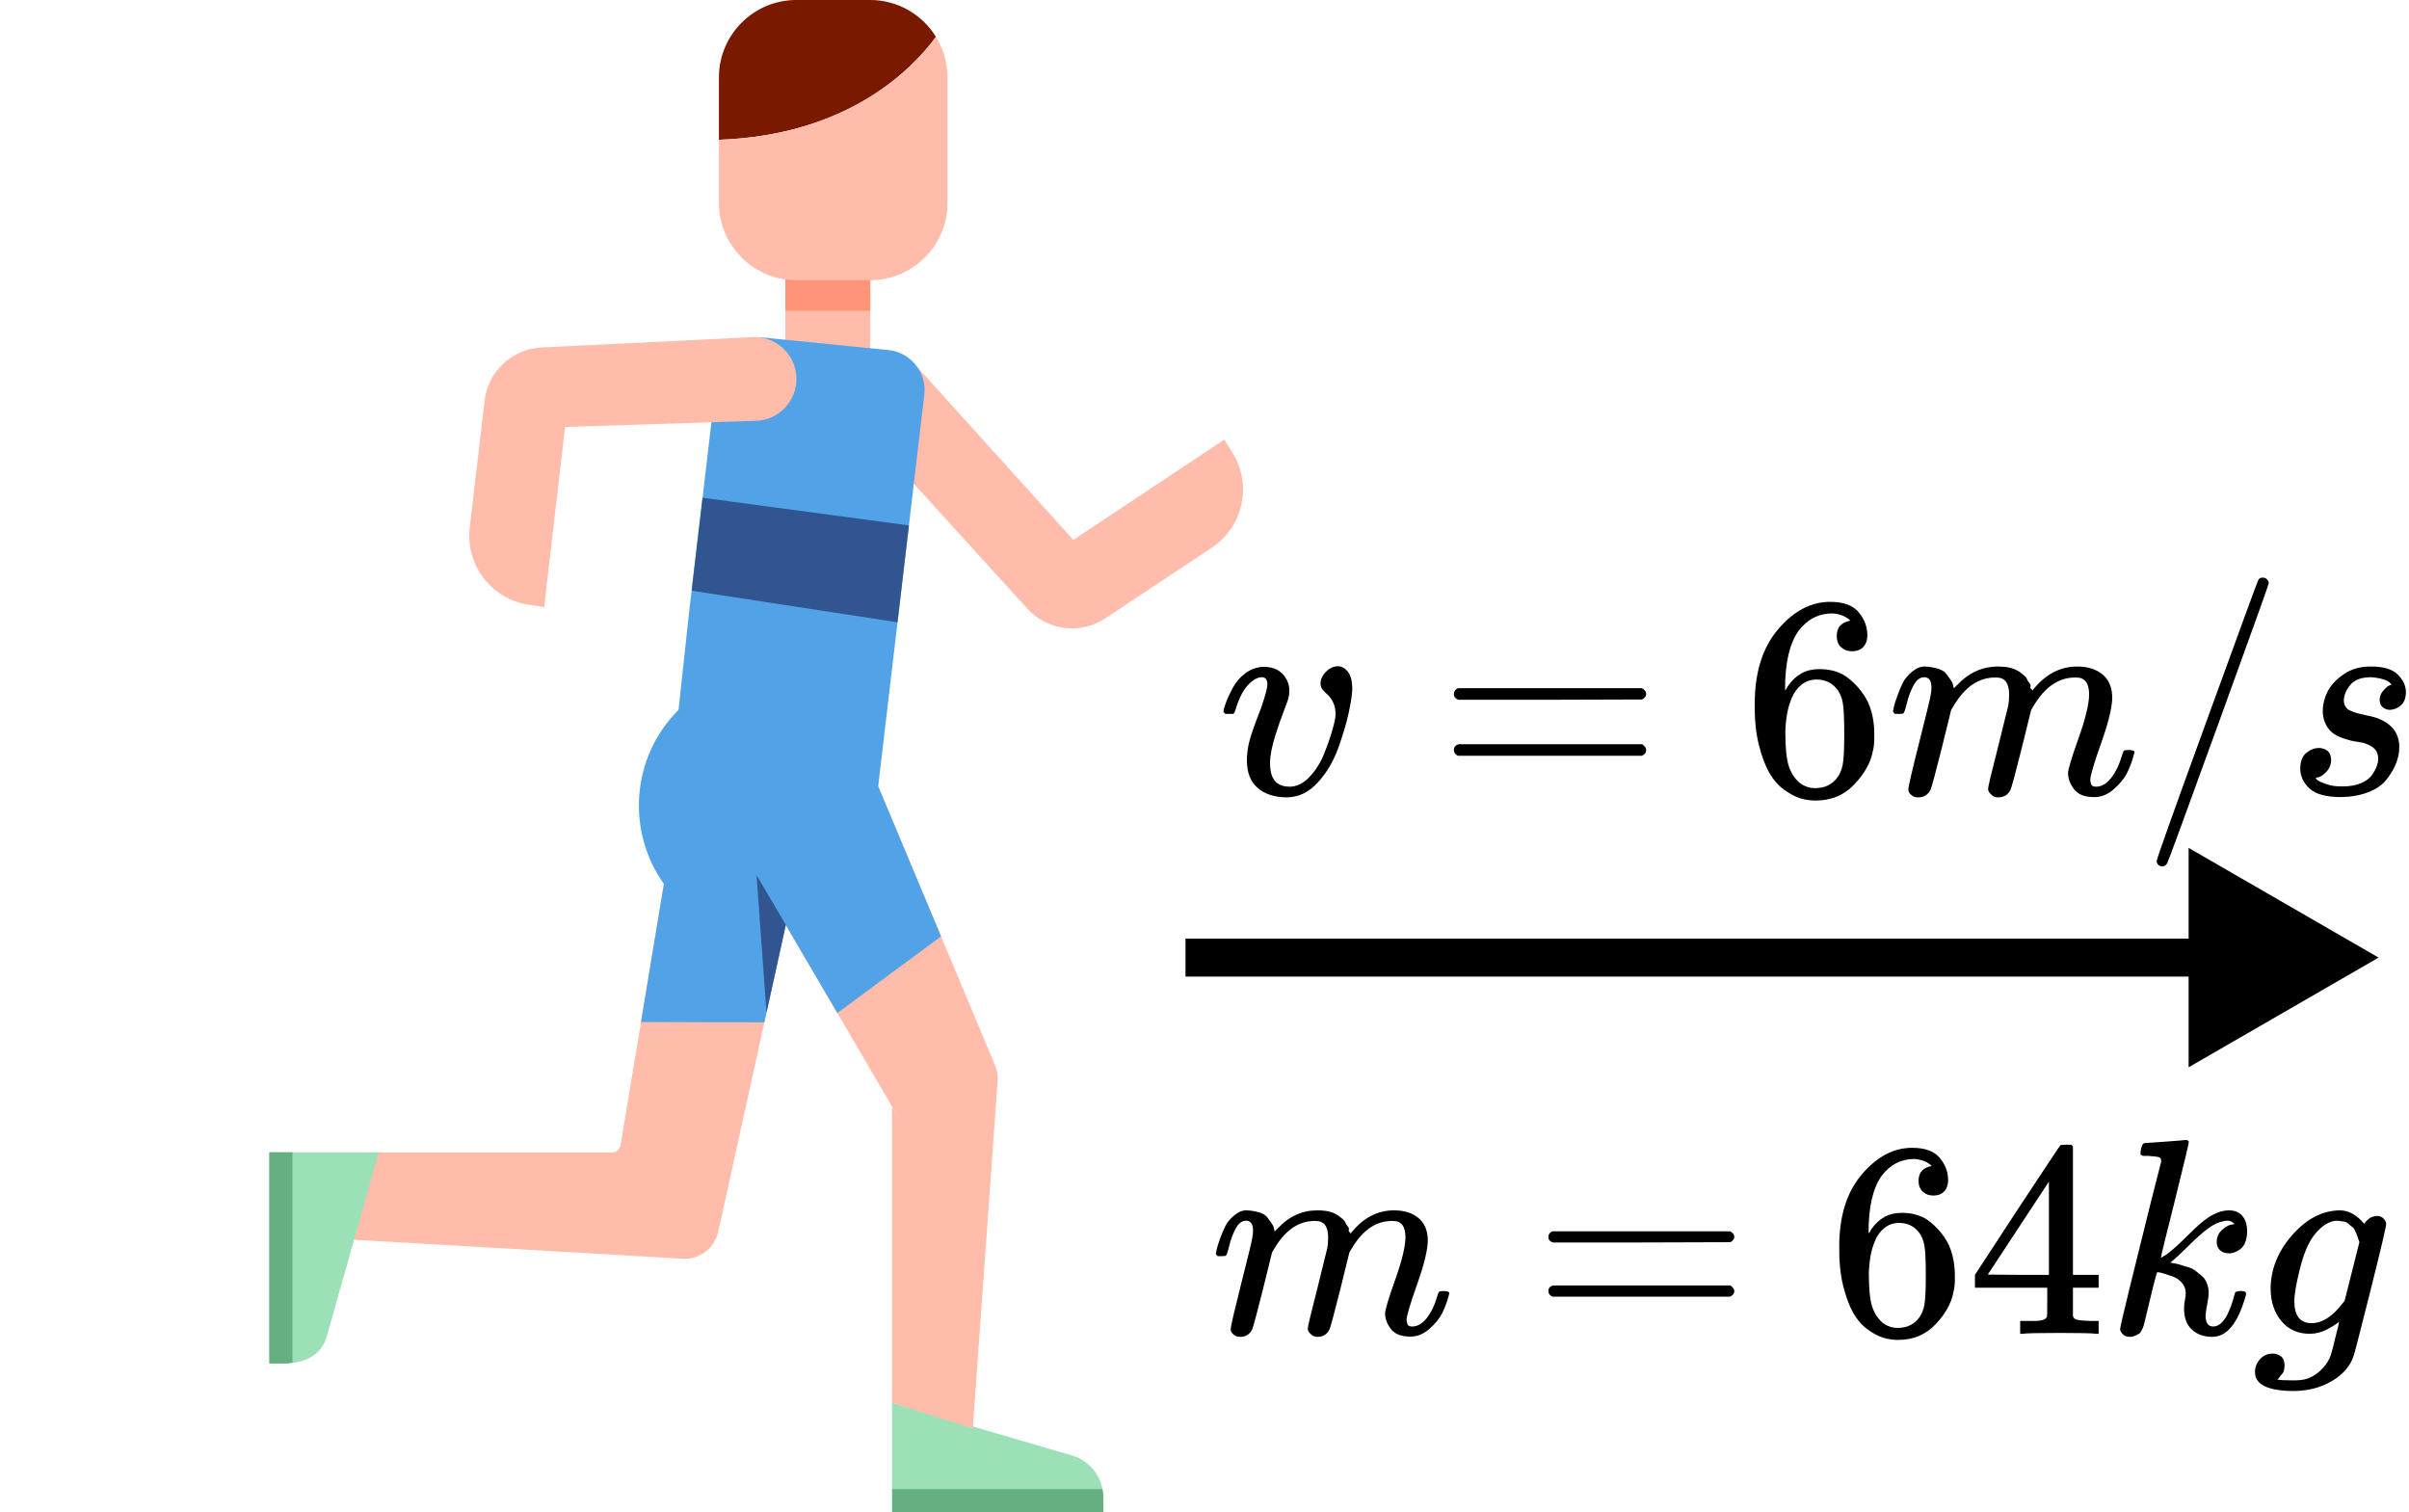 <svg width="317" height="199" viewBox="0 0 317 199" fill="none" xmlns="http://www.w3.org/2000/svg">
<path d="M114.517 31.663H103.346V48.303H114.517V31.663Z" fill="#FFBCAB"/>
<path d="M114.517 31.663H103.346V40.881H114.517V31.663Z" fill="#FF9478"/>
<path d="M120.711 48.303L141.243 71.043L161.114 57.84L162.217 59.638C164.793 63.839 163.581 69.326 159.475 72.051L145.409 81.386C142.169 83.507 137.872 82.981 135.238 80.143L119.318 62.627L120.711 48.303Z" fill="#FFBCAB"/>
<path d="M94.507 162.089L106.127 109.328L87.364 116.311L81.664 150.674C81.572 151.232 81.089 151.642 80.522 151.642H49.4L45.918 163.088L89.843 165.621C92.054 165.748 94.03 164.251 94.507 162.089Z" fill="#FFBCAB"/>
<path d="M35.432 179.413V151.612H49.845L42.98 175.915C42.234 178.47 39.892 179.413 37.23 179.413H35.432Z" fill="#9CE0B8"/>
<path d="M123.164 4.843C121.369 1.943 118.159 0 114.516 0H104.769C99.178 0 94.604 4.574 94.604 10.165V18.395C111.607 17.773 120.02 9.131 123.164 4.843Z" fill="#781900"/>
<path d="M94.604 18.395V26.706C94.604 32.296 99.178 36.87 104.769 36.87H114.516C120.107 36.87 124.681 32.297 124.681 26.706V10.165C124.681 8.217 124.124 6.394 123.165 4.843C120.02 9.131 111.607 17.773 94.604 18.395Z" fill="#FFBCAB"/>
<path d="M145.179 199H117.378V184.587L141.058 191.506C143.5 192.22 145.179 194.46 145.179 197.004V199Z" fill="#9CE0B8"/>
<path d="M128.013 187.952L117.378 184.587V145.648L118.323 147.19L96.106 109.254L115.56 103.46L130.944 140.179C131.213 140.821 131.328 141.518 131.278 142.212L128.013 187.952Z" fill="#FFBCAB"/>
<path d="M123.833 123.204L115.561 103.459L121.64 51.842C121.929 48.952 119.801 46.351 116.91 46.063L100.11 44.384L93.617 55.56L90.707 80.324L89.288 93.398C83.047 99.638 82.409 109.354 87.365 116.311L87.364 116.311L84.351 134.47C88.707 134.493 95.981 134.526 100.58 134.516L103.4 121.709L110.185 133.294L123.833 123.204Z" fill="#52A2E7"/>
<path d="M92.45 65.493C92.466 65.358 91.013 77.721 91.013 77.721L118.102 81.883L119.603 69.136L92.45 65.493Z" fill="#315591"/>
<g opacity="0.46">
<path d="M117.389 195.943V199H145.19V197.004C145.19 196.643 145.153 196.289 145.088 195.943H117.389Z" fill="#24763D"/>
</g>
<g opacity="0.46">
<path d="M38.488 151.612H35.432V179.413H37.428C37.788 179.413 38.143 179.376 38.488 179.311V151.612Z" fill="#24763D"/>
</g>
<path d="M99.477 55.37L74.358 56.181L71.603 79.88L69.538 79.563C64.656 78.816 61.242 74.337 61.815 69.431L63.77 52.682C64.243 48.839 67.42 45.897 71.287 45.719L99.03 44.364C102.105 44.214 104.705 46.613 104.803 49.69C104.9 52.729 102.516 55.271 99.477 55.37Z" fill="#FFBCAB"/>
<path d="M99.551 115.137L100.865 133.218L103.405 121.687L99.551 115.137Z" fill="#315591"/>
<path d="M313 126L288 111.566L288 140.434L313 126ZM156 128.5L290.5 128.5L290.5 123.5L156 123.5L156 128.5Z" fill="black"/>
<path d="M166.776 90.06C166.776 89.427 166.535 89.11 166.054 89.11C165.446 89.11 164.813 89.477 164.154 90.212C163.495 90.947 162.951 92.074 162.52 93.594C162.495 93.619 162.469 93.657 162.444 93.708C162.419 93.759 162.406 93.797 162.406 93.822C162.406 93.847 162.381 93.873 162.33 93.898C162.279 93.923 162.241 93.936 162.216 93.936C162.191 93.936 162.14 93.936 162.064 93.936C161.988 93.936 161.887 93.936 161.76 93.936H161.228C161.076 93.784 161 93.67 161 93.594C161 93.417 161.101 93.049 161.304 92.492C161.507 91.935 161.811 91.276 162.216 90.516C162.621 89.756 163.179 89.11 163.888 88.578C164.597 88.046 165.395 87.767 166.282 87.742C167.346 87.742 168.169 88.046 168.752 88.654C169.335 89.262 169.639 89.971 169.664 90.782C169.664 91.213 169.626 91.542 169.55 91.77C169.55 91.922 169.36 92.479 168.98 93.442C168.6 94.405 168.207 95.532 167.802 96.824C167.397 98.116 167.169 99.243 167.118 100.206C167.118 100.89 167.181 101.447 167.308 101.878C167.637 102.967 168.435 103.512 169.702 103.512C170.639 103.512 171.513 103.081 172.324 102.22C173.135 101.359 173.768 100.358 174.224 99.218C174.68 98.078 175.047 97.027 175.326 96.064C175.605 95.101 175.744 94.405 175.744 93.974C175.744 93.391 175.643 92.885 175.44 92.454C175.237 92.023 175.009 91.694 174.756 91.466C174.503 91.238 174.275 91.01 174.072 90.782C173.869 90.554 173.768 90.275 173.768 89.946C173.768 89.389 174.009 88.869 174.49 88.388C174.971 87.907 175.491 87.666 176.048 87.666C176.529 87.666 176.96 87.894 177.34 88.35C177.72 88.806 177.923 89.541 177.948 90.554C177.948 91.238 177.796 92.289 177.492 93.708C177.188 95.127 176.719 96.71 176.086 98.458C175.453 100.206 174.553 101.713 173.388 102.98C172.223 104.247 170.88 104.893 169.36 104.918C167.739 104.918 166.447 104.5 165.484 103.664C164.547 102.853 164.078 101.65 164.078 100.054C164.078 99.269 164.179 98.458 164.382 97.622C164.585 96.786 165.104 95.304 165.94 93.176C166.497 91.555 166.776 90.516 166.776 90.06Z" fill="black"/>
<path d="M191.316 91.314C191.316 90.985 191.494 90.731 191.848 90.554H216.054C216.434 90.757 216.624 91.01 216.624 91.314C216.624 91.593 216.447 91.833 216.092 92.036L204.008 92.074H191.924C191.519 91.947 191.316 91.694 191.316 91.314ZM191.316 98.686C191.316 98.306 191.519 98.053 191.924 97.926H216.092C216.447 98.179 216.624 98.433 216.624 98.686C216.624 99.015 216.434 99.269 216.054 99.446H191.848C191.494 99.269 191.316 99.015 191.316 98.686Z" fill="black"/>
<path d="M230.905 92.606C230.905 88.477 231.931 85.209 233.983 82.802C236.035 80.395 238.315 79.192 240.823 79.192C242.571 79.192 243.825 79.648 244.585 80.56C245.345 81.472 245.725 82.485 245.725 83.6C245.725 84.233 245.547 84.74 245.193 85.12C244.838 85.5 244.344 85.69 243.711 85.69C243.128 85.69 242.647 85.513 242.267 85.158C241.887 84.803 241.697 84.309 241.697 83.676C241.697 82.561 242.292 81.89 243.483 81.662C242.925 81.105 242.14 80.788 241.127 80.712C239.328 80.712 237.846 81.472 236.681 82.992C235.49 84.664 234.895 87.223 234.895 90.668L234.933 90.82C235.059 90.668 235.161 90.503 235.237 90.326C236.275 88.806 237.631 88.046 239.303 88.046H239.455C240.62 88.046 241.646 88.287 242.533 88.768C243.141 89.123 243.749 89.629 244.357 90.288C244.965 90.947 245.459 91.669 245.839 92.454C246.371 93.695 246.637 95.051 246.637 96.52V97.204C246.637 97.787 246.573 98.331 246.447 98.838C246.168 100.333 245.357 101.789 244.015 103.208C242.672 104.627 240.975 105.336 238.923 105.336C238.213 105.336 237.529 105.235 236.871 105.032C236.212 104.829 235.503 104.449 234.743 103.892C233.983 103.335 233.337 102.587 232.805 101.65C232.273 100.713 231.817 99.484 231.437 97.964C231.057 96.444 230.879 94.658 230.905 92.606ZM239.075 89.414C238.315 89.414 237.656 89.629 237.099 90.06C236.541 90.491 236.111 91.061 235.807 91.77C235.503 92.479 235.287 93.201 235.161 93.936C235.034 94.671 234.958 95.456 234.933 96.292C234.933 98.395 235.085 99.902 235.389 100.814C235.693 101.726 236.174 102.461 236.833 103.018C237.441 103.474 238.112 103.702 238.847 103.702C240.139 103.702 241.127 103.221 241.811 102.258C242.14 101.802 242.368 101.232 242.495 100.548C242.621 99.864 242.685 98.534 242.685 96.558C242.685 94.531 242.621 93.176 242.495 92.492C242.368 91.808 242.14 91.238 241.811 90.782C241.127 89.87 240.215 89.414 239.075 89.414Z" fill="black"/>
<path d="M249.107 93.594C249.132 93.442 249.17 93.239 249.221 92.986C249.272 92.733 249.424 92.251 249.677 91.542C249.93 90.833 250.184 90.237 250.437 89.756C250.69 89.275 251.096 88.806 251.653 88.35C252.21 87.894 252.768 87.679 253.325 87.704C253.882 87.729 254.427 87.818 254.959 87.97C255.491 88.122 255.871 88.35 256.099 88.654C256.327 88.958 256.53 89.237 256.707 89.49C256.884 89.743 256.986 89.984 257.011 90.212L257.087 90.478C257.087 90.529 257.1 90.554 257.125 90.554L257.543 90.136C259.063 88.515 260.849 87.704 262.901 87.704C263.332 87.704 263.724 87.729 264.079 87.78C264.434 87.831 264.763 87.919 265.067 88.046C265.371 88.173 265.612 88.299 265.789 88.426C265.966 88.553 266.156 88.705 266.359 88.882C266.562 89.059 266.688 89.224 266.739 89.376C266.79 89.528 266.891 89.693 267.043 89.87C267.195 90.047 267.246 90.199 267.195 90.326C267.144 90.453 267.182 90.567 267.309 90.668C267.436 90.769 267.461 90.858 267.385 90.934L267.689 90.554C269.285 88.654 271.172 87.704 273.351 87.704C274.719 87.704 275.821 88.046 276.657 88.73C277.493 89.414 277.924 90.415 277.949 91.732C277.949 93.024 277.468 95.025 276.505 97.736C275.542 100.447 275.061 102.068 275.061 102.6C275.086 102.955 275.15 103.195 275.251 103.322C275.352 103.449 275.542 103.512 275.821 103.512C276.53 103.512 277.189 103.132 277.797 102.372C278.405 101.612 278.899 100.573 279.279 99.256C279.355 98.977 279.431 98.813 279.507 98.762C279.583 98.711 279.786 98.686 280.115 98.686C280.622 98.686 280.875 98.787 280.875 98.99C280.875 99.015 280.824 99.205 280.723 99.56C280.52 100.295 280.242 101.017 279.887 101.726C279.532 102.435 278.95 103.145 278.139 103.854C277.328 104.563 276.454 104.905 275.517 104.88C274.326 104.88 273.465 104.538 272.933 103.854C272.401 103.17 272.135 102.461 272.135 101.726C272.135 101.245 272.591 99.725 273.503 97.166C274.415 94.607 274.884 92.682 274.909 91.39C274.909 89.895 274.352 89.148 273.237 89.148H273.047C270.868 89.148 269.032 90.427 267.537 92.986L267.271 93.442L266.017 98.534C265.181 101.853 264.7 103.639 264.573 103.892C264.244 104.576 263.699 104.918 262.939 104.918C262.61 104.918 262.344 104.829 262.141 104.652C261.938 104.475 261.799 104.323 261.723 104.196C261.647 104.069 261.609 103.943 261.609 103.816C261.609 103.537 262.04 101.726 262.901 98.382L264.269 92.834C264.345 92.454 264.383 91.973 264.383 91.39C264.383 89.895 263.826 89.148 262.711 89.148H262.521C260.342 89.148 258.506 90.427 257.011 92.986L256.745 93.442L255.491 98.534C254.655 101.853 254.174 103.639 254.047 103.892C253.718 104.576 253.173 104.918 252.413 104.918C252.084 104.918 251.818 104.842 251.615 104.69C251.412 104.538 251.273 104.386 251.197 104.234C251.121 104.082 251.096 103.955 251.121 103.854C251.121 103.525 251.602 101.447 252.565 97.622C253.553 93.721 254.047 91.681 254.047 91.504C254.123 91.124 254.161 90.782 254.161 90.478C254.161 89.566 253.844 89.11 253.211 89.11C252.654 89.11 252.185 89.465 251.805 90.174C251.425 90.883 251.134 91.656 250.931 92.492C250.728 93.328 250.576 93.784 250.475 93.86C250.424 93.911 250.222 93.936 249.867 93.936H249.335C249.183 93.784 249.107 93.67 249.107 93.594Z" fill="black"/>
<path d="M297.746 76C297.974 76 298.164 76.076 298.316 76.228C298.468 76.38 298.544 76.557 298.544 76.76C298.544 76.887 296.353 82.992 291.97 95.076C287.588 107.16 285.32 113.341 285.168 113.62C284.991 113.873 284.776 114 284.522 114C284.345 114 284.18 113.937 284.028 113.81C283.876 113.683 283.8 113.506 283.8 113.278C283.8 113.025 286.004 106.843 290.412 94.734C294.82 82.625 297.062 76.507 297.138 76.38C297.24 76.127 297.442 76 297.746 76Z" fill="black"/>
<path d="M305.651 93.518C305.651 92.707 305.854 91.884 306.259 91.048C306.665 90.212 307.374 89.439 308.387 88.73C309.401 88.021 310.629 87.679 312.073 87.704C313.644 87.704 314.784 88.046 315.493 88.73C316.203 89.414 316.57 90.174 316.595 91.01C316.595 91.821 316.38 92.416 315.949 92.796C315.519 93.176 315.037 93.379 314.505 93.404C314.176 93.404 313.872 93.303 313.593 93.1C313.315 92.897 313.163 92.568 313.137 92.112C313.137 91.707 313.252 91.352 313.479 91.048C313.707 90.744 313.923 90.516 314.125 90.364C314.328 90.212 314.493 90.136 314.619 90.136C314.645 90.136 314.657 90.123 314.657 90.098C314.657 90.022 314.569 89.908 314.391 89.756C314.214 89.604 313.898 89.465 313.441 89.338C312.985 89.211 312.491 89.135 311.959 89.11C310.743 89.11 309.857 89.439 309.299 90.098C308.742 90.757 308.451 91.428 308.425 92.112C308.425 92.745 308.666 93.189 309.147 93.442C309.629 93.695 310.325 93.911 311.238 94.088C312.149 94.265 312.808 94.455 313.214 94.658C314.885 95.393 315.721 96.609 315.721 98.306C315.721 99.015 315.582 99.725 315.303 100.434C315.025 101.143 314.607 101.853 314.049 102.562C313.492 103.271 312.694 103.829 311.655 104.234C310.617 104.639 309.426 104.855 308.083 104.88C306.133 104.88 304.752 104.513 303.941 103.778C303.131 103.043 302.713 102.182 302.688 101.194C302.688 100.206 302.954 99.497 303.485 99.066C304.017 98.635 304.575 98.42 305.158 98.42C305.537 98.42 305.892 98.534 306.221 98.762C306.551 98.99 306.728 99.383 306.753 99.94C306.753 100.599 306.525 101.156 306.069 101.612C305.613 102.068 305.221 102.296 304.891 102.296C304.841 102.321 304.803 102.334 304.777 102.334C304.752 102.334 304.74 102.359 304.74 102.41C304.765 102.486 304.866 102.587 305.043 102.714C305.221 102.841 305.613 103.005 306.221 103.208C306.829 103.411 307.526 103.499 308.311 103.474C309.223 103.474 310.009 103.335 310.667 103.056C311.326 102.777 311.807 102.423 312.111 101.992C312.415 101.561 312.631 101.169 312.757 100.814C312.884 100.459 312.947 100.143 312.947 99.864C312.947 99.155 312.681 98.623 312.149 98.268C311.617 97.913 311.009 97.698 310.325 97.622C309.641 97.546 308.894 97.356 308.083 97.052C307.273 96.748 306.677 96.305 306.297 95.722C305.867 95.089 305.651 94.354 305.651 93.518Z" fill="black"/>
<path d="M160 164.953C160.024 164.806 160.061 164.61 160.11 164.365C160.159 164.12 160.306 163.655 160.551 162.969C160.796 162.283 161.041 161.708 161.286 161.242C161.531 160.777 161.923 160.324 162.462 159.883C163 159.442 163.539 159.234 164.078 159.259C164.617 159.283 165.144 159.369 165.658 159.516C166.172 159.663 166.54 159.883 166.76 160.177C166.981 160.471 167.177 160.74 167.348 160.985C167.519 161.23 167.617 161.463 167.642 161.683L167.715 161.941C167.715 161.99 167.728 162.014 167.752 162.014L168.156 161.61C169.626 160.042 171.353 159.259 173.337 159.259C173.753 159.259 174.133 159.283 174.476 159.332C174.819 159.381 175.137 159.467 175.431 159.589C175.725 159.712 175.957 159.834 176.129 159.957C176.3 160.079 176.484 160.226 176.68 160.397C176.876 160.569 176.998 160.728 177.047 160.875C177.096 161.022 177.194 161.181 177.341 161.353C177.488 161.524 177.537 161.671 177.488 161.794C177.439 161.916 177.476 162.026 177.599 162.124C177.721 162.222 177.745 162.308 177.672 162.381L177.966 162.014C179.509 160.177 181.334 159.259 183.44 159.259C184.763 159.259 185.828 159.589 186.637 160.25C187.445 160.912 187.861 161.879 187.886 163.153C187.886 164.402 187.42 166.337 186.49 168.958C185.559 171.579 185.094 173.146 185.094 173.661C185.118 174.004 185.179 174.236 185.277 174.359C185.375 174.481 185.559 174.542 185.828 174.542C186.514 174.542 187.151 174.175 187.739 173.44C188.327 172.705 188.804 171.701 189.172 170.428C189.245 170.158 189.319 169.999 189.392 169.95C189.466 169.901 189.662 169.876 189.98 169.876C190.47 169.876 190.715 169.974 190.715 170.17C190.715 170.195 190.666 170.379 190.568 170.721C190.372 171.432 190.102 172.13 189.76 172.816C189.417 173.501 188.853 174.187 188.069 174.873C187.286 175.559 186.441 175.89 185.534 175.865C184.383 175.865 183.55 175.534 183.036 174.873C182.522 174.212 182.265 173.526 182.265 172.816C182.265 172.35 182.705 170.881 183.587 168.407C184.469 165.933 184.922 164.071 184.947 162.822C184.947 161.377 184.408 160.655 183.33 160.655H183.146C181.04 160.655 179.264 161.892 177.819 164.365L177.562 164.806L176.349 169.729C175.541 172.938 175.076 174.665 174.953 174.91C174.635 175.571 174.108 175.902 173.373 175.902C173.055 175.902 172.798 175.816 172.602 175.645C172.406 175.473 172.271 175.326 172.198 175.204C172.124 175.081 172.088 174.959 172.088 174.836C172.088 174.567 172.504 172.816 173.337 169.582L174.659 164.218C174.733 163.851 174.77 163.386 174.77 162.822C174.77 161.377 174.231 160.655 173.153 160.655H172.969C170.863 160.655 169.087 161.892 167.642 164.365L167.385 164.806L166.172 169.729C165.364 172.938 164.899 174.665 164.776 174.91C164.458 175.571 163.931 175.902 163.196 175.902C162.878 175.902 162.621 175.828 162.425 175.681C162.229 175.534 162.094 175.387 162.021 175.24C161.947 175.094 161.923 174.971 161.947 174.873C161.947 174.555 162.413 172.546 163.343 168.848C164.299 165.076 164.776 163.104 164.776 162.933C164.85 162.565 164.886 162.234 164.886 161.941C164.886 161.059 164.58 160.618 163.968 160.618C163.429 160.618 162.976 160.961 162.609 161.647C162.241 162.332 161.959 163.079 161.764 163.888C161.568 164.696 161.421 165.137 161.323 165.21C161.274 165.259 161.078 165.284 160.735 165.284H160.22C160.073 165.137 160 165.027 160 164.953Z" fill="black"/>
<path d="M203.75 162.749C203.75 162.43 203.921 162.185 204.264 162.014H227.668C228.035 162.21 228.219 162.455 228.219 162.749C228.219 163.018 228.047 163.251 227.705 163.447L216.021 163.484H204.338C203.946 163.361 203.75 163.116 203.75 162.749ZM203.75 169.876C203.75 169.509 203.946 169.264 204.338 169.142H227.705C228.047 169.387 228.219 169.631 228.219 169.876C228.219 170.195 228.035 170.44 227.668 170.611H204.264C203.921 170.44 203.75 170.195 203.75 169.876Z" fill="black"/>
<path d="M242.026 163.998C242.026 160.006 243.018 156.846 245.002 154.519C246.986 152.192 249.191 151.029 251.615 151.029C253.305 151.029 254.518 151.47 255.253 152.351C255.987 153.233 256.355 154.213 256.355 155.291C256.355 155.903 256.183 156.393 255.841 156.76C255.498 157.128 255.02 157.311 254.408 157.311C253.844 157.311 253.379 157.14 253.012 156.797C252.644 156.454 252.46 155.976 252.46 155.364C252.46 154.286 253.036 153.637 254.187 153.417C253.648 152.878 252.889 152.572 251.909 152.498C250.17 152.498 248.737 153.233 247.611 154.703C246.46 156.319 245.884 158.793 245.884 162.124L245.921 162.271C246.043 162.124 246.141 161.965 246.215 161.794C247.219 160.324 248.529 159.589 250.146 159.589H250.293C251.419 159.589 252.411 159.822 253.269 160.287C253.857 160.63 254.444 161.12 255.032 161.757C255.62 162.394 256.098 163.092 256.465 163.851C256.979 165.051 257.237 166.362 257.237 167.782V168.444C257.237 169.007 257.175 169.534 257.053 170.023C256.784 171.468 256 172.877 254.702 174.248C253.403 175.62 251.762 176.306 249.778 176.306C249.093 176.306 248.431 176.208 247.794 176.012C247.158 175.816 246.472 175.449 245.737 174.91C245.002 174.371 244.378 173.648 243.863 172.742C243.349 171.836 242.908 170.648 242.541 169.178C242.173 167.709 242.002 165.982 242.026 163.998ZM249.925 160.912C249.191 160.912 248.554 161.12 248.015 161.536C247.476 161.953 247.06 162.504 246.766 163.19C246.472 163.876 246.264 164.574 246.141 165.284C246.019 165.994 245.945 166.754 245.921 167.562C245.921 169.595 246.068 171.052 246.362 171.934C246.655 172.816 247.121 173.526 247.758 174.065C248.346 174.506 248.995 174.726 249.705 174.726C250.954 174.726 251.909 174.261 252.571 173.33C252.889 172.889 253.109 172.338 253.232 171.677C253.354 171.015 253.416 169.729 253.416 167.819C253.416 165.859 253.354 164.549 253.232 163.888C253.109 163.226 252.889 162.675 252.571 162.234C251.909 161.353 251.028 160.912 249.925 160.912Z" fill="black"/>
<path d="M275.827 175.498C275.386 175.424 273.806 175.387 271.088 175.387C268.246 175.387 266.605 175.424 266.164 175.498H265.834V173.808H266.973C267.463 173.808 267.793 173.808 267.965 173.808C268.136 173.808 268.344 173.783 268.589 173.734C268.834 173.685 269.006 173.624 269.104 173.55C269.202 173.477 269.287 173.379 269.361 173.257C269.385 173.208 269.398 172.546 269.398 171.273V169.436H259.882V167.745L265.43 159.259C269.177 153.576 271.075 150.723 271.124 150.698C271.173 150.649 271.43 150.625 271.896 150.625H272.557L272.778 150.845V167.745H276.158V169.436H272.778V171.309C272.778 172.314 272.778 172.901 272.778 173.073C272.778 173.244 272.851 173.391 272.998 173.514C273.194 173.685 273.892 173.783 275.092 173.808H276.158V175.498H275.827ZM269.618 167.745V155.474L261.572 167.709L265.577 167.745H269.618Z" fill="black"/>
<path d="M281.669 151.727C281.669 151.482 281.718 151.2 281.816 150.882C281.914 150.563 282.061 150.404 282.257 150.404C282.281 150.404 283.163 150.343 284.902 150.22C286.641 150.098 287.535 150.024 287.584 150C287.878 150 288.025 150.098 288.025 150.294C288.025 150.465 287.413 153.025 286.188 157.973C284.963 162.822 284.351 165.333 284.351 165.504C284.816 165.259 285.171 165.027 285.416 164.806C286.004 164.365 286.849 163.594 287.951 162.492C289.054 161.389 289.911 160.642 290.523 160.25C291.503 159.589 292.434 159.259 293.315 159.259C294.05 159.259 294.626 159.491 295.042 159.957C295.459 160.422 295.679 161.083 295.704 161.941C295.704 162.553 295.618 163.067 295.446 163.484C295.275 163.9 295.042 164.206 294.748 164.402C294.454 164.598 294.197 164.733 293.977 164.806C293.756 164.88 293.536 164.916 293.315 164.916C292.826 164.916 292.434 164.782 292.14 164.512C291.846 164.243 291.699 163.888 291.699 163.447C291.699 162.835 291.895 162.332 292.287 161.941C292.679 161.549 293.071 161.291 293.462 161.169L294.05 161.059C293.756 160.765 293.462 160.618 293.169 160.618H293.022C292.238 160.691 291.466 160.998 290.707 161.536C289.948 162.075 289.054 162.859 288.025 163.888C286.996 164.916 286.188 165.664 285.6 166.129C285.649 166.153 285.833 166.19 286.151 166.239C286.47 166.288 286.763 166.362 287.033 166.46C287.302 166.558 287.621 166.656 287.988 166.753C288.356 166.851 288.686 167.023 288.98 167.268C289.274 167.513 289.543 167.733 289.788 167.929C290.033 168.125 290.242 168.444 290.413 168.884C290.584 169.325 290.658 169.729 290.633 170.097C290.633 170.513 290.572 171.015 290.45 171.603C290.327 172.191 290.254 172.681 290.229 173.073C290.229 174.053 290.56 174.542 291.221 174.542C292.397 174.542 293.352 173.085 294.087 170.17C294.136 169.974 294.381 169.876 294.822 169.876H294.969C295.361 169.876 295.557 169.987 295.557 170.207C295.557 170.33 295.52 170.501 295.446 170.721C294.442 174.175 292.997 175.902 291.111 175.902C290.009 175.902 289.115 175.583 288.429 174.947C287.743 174.31 287.4 173.391 287.4 172.191C287.4 171.75 287.437 171.371 287.511 171.052C287.584 170.734 287.621 170.44 287.621 170.17C287.621 169.631 287.449 169.166 287.106 168.774C286.763 168.382 286.335 168.101 285.82 167.929C285.306 167.758 284.89 167.623 284.571 167.525C284.253 167.427 284.032 167.39 283.91 167.415H283.837C283.543 168.444 283.285 169.436 283.065 170.391C282.845 171.346 282.673 172.056 282.551 172.522C282.428 172.987 282.318 173.44 282.22 173.881C282.122 174.322 282.036 174.616 281.963 174.763C281.889 174.91 281.804 175.069 281.706 175.24C281.608 175.412 281.473 175.522 281.301 175.571C280.983 175.792 280.64 175.902 280.273 175.902C279.856 175.902 279.538 175.779 279.317 175.534C279.097 175.289 278.987 175.081 278.987 174.91C278.987 174.665 279.44 172.705 280.346 169.031C281.252 165.357 282.146 161.745 283.028 158.193L284.388 152.866C284.412 152.547 284.326 152.351 284.13 152.278C283.934 152.204 283.457 152.143 282.698 152.094H282.514C282.269 152.094 282.11 152.094 282.036 152.094C281.963 152.094 281.877 152.057 281.779 151.984C281.681 151.91 281.644 151.825 281.669 151.727Z" fill="black"/>
<path d="M307.791 173.918C307.423 174.236 306.884 174.579 306.174 174.947C305.464 175.314 304.717 175.498 303.933 175.498C302.39 175.498 301.153 174.947 300.222 173.844C299.291 172.742 298.814 171.334 298.789 169.619C298.789 167.047 299.732 164.684 301.618 162.528C303.504 160.373 305.599 159.283 307.901 159.259C309.052 159.259 310.118 159.846 311.097 161.022L311.208 160.875C311.257 160.802 311.318 160.728 311.391 160.655C311.465 160.581 311.575 160.483 311.722 160.361C311.869 160.238 312.028 160.153 312.2 160.104C312.371 160.055 312.567 160.018 312.787 159.993C313.13 159.993 313.412 160.104 313.632 160.324C313.853 160.544 313.975 160.777 314 161.022C314 161.389 313.302 164.353 311.906 169.913C310.509 175.473 309.775 178.314 309.701 178.437C309.26 179.76 308.317 180.849 306.872 181.707C305.427 182.564 303.774 183.005 301.912 183.029C298.459 183.029 296.732 182.197 296.732 180.531C296.732 179.894 296.952 179.331 297.393 178.841C297.834 178.351 298.397 178.106 299.083 178.106C299.451 178.106 299.794 178.216 300.112 178.437C300.43 178.657 300.602 179.037 300.626 179.576C300.626 179.821 300.602 180.053 300.553 180.274C300.504 180.494 300.418 180.666 300.296 180.788C300.173 180.911 300.075 181.033 300.002 181.156C299.928 181.278 299.843 181.376 299.745 181.45L299.671 181.523H299.708C299.953 181.597 300.688 181.633 301.912 181.633C302.843 181.633 303.578 181.486 304.117 181.192C304.68 180.923 305.207 180.519 305.697 179.98C306.186 179.441 306.529 178.866 306.725 178.253C306.872 177.788 307.068 177.028 307.313 175.975C307.632 174.8 307.791 174.114 307.791 173.918ZM310.473 163.447L310.326 163.043C310.252 162.773 310.191 162.59 310.142 162.492C310.093 162.394 310.02 162.222 309.922 161.977C309.824 161.732 309.701 161.561 309.554 161.463C309.407 161.365 309.248 161.23 309.077 161.059C308.905 160.887 308.685 160.777 308.415 160.728C308.146 160.679 307.876 160.642 307.607 160.618C306.529 160.618 305.488 161.267 304.484 162.565C303.749 163.52 303.137 164.978 302.647 166.937C302.157 168.897 301.912 170.317 301.912 171.199C301.912 173.134 302.672 174.102 304.19 174.102C305.562 174.102 306.909 173.244 308.232 171.53L308.526 171.162L310.473 163.447Z" fill="black"/>
</svg>
